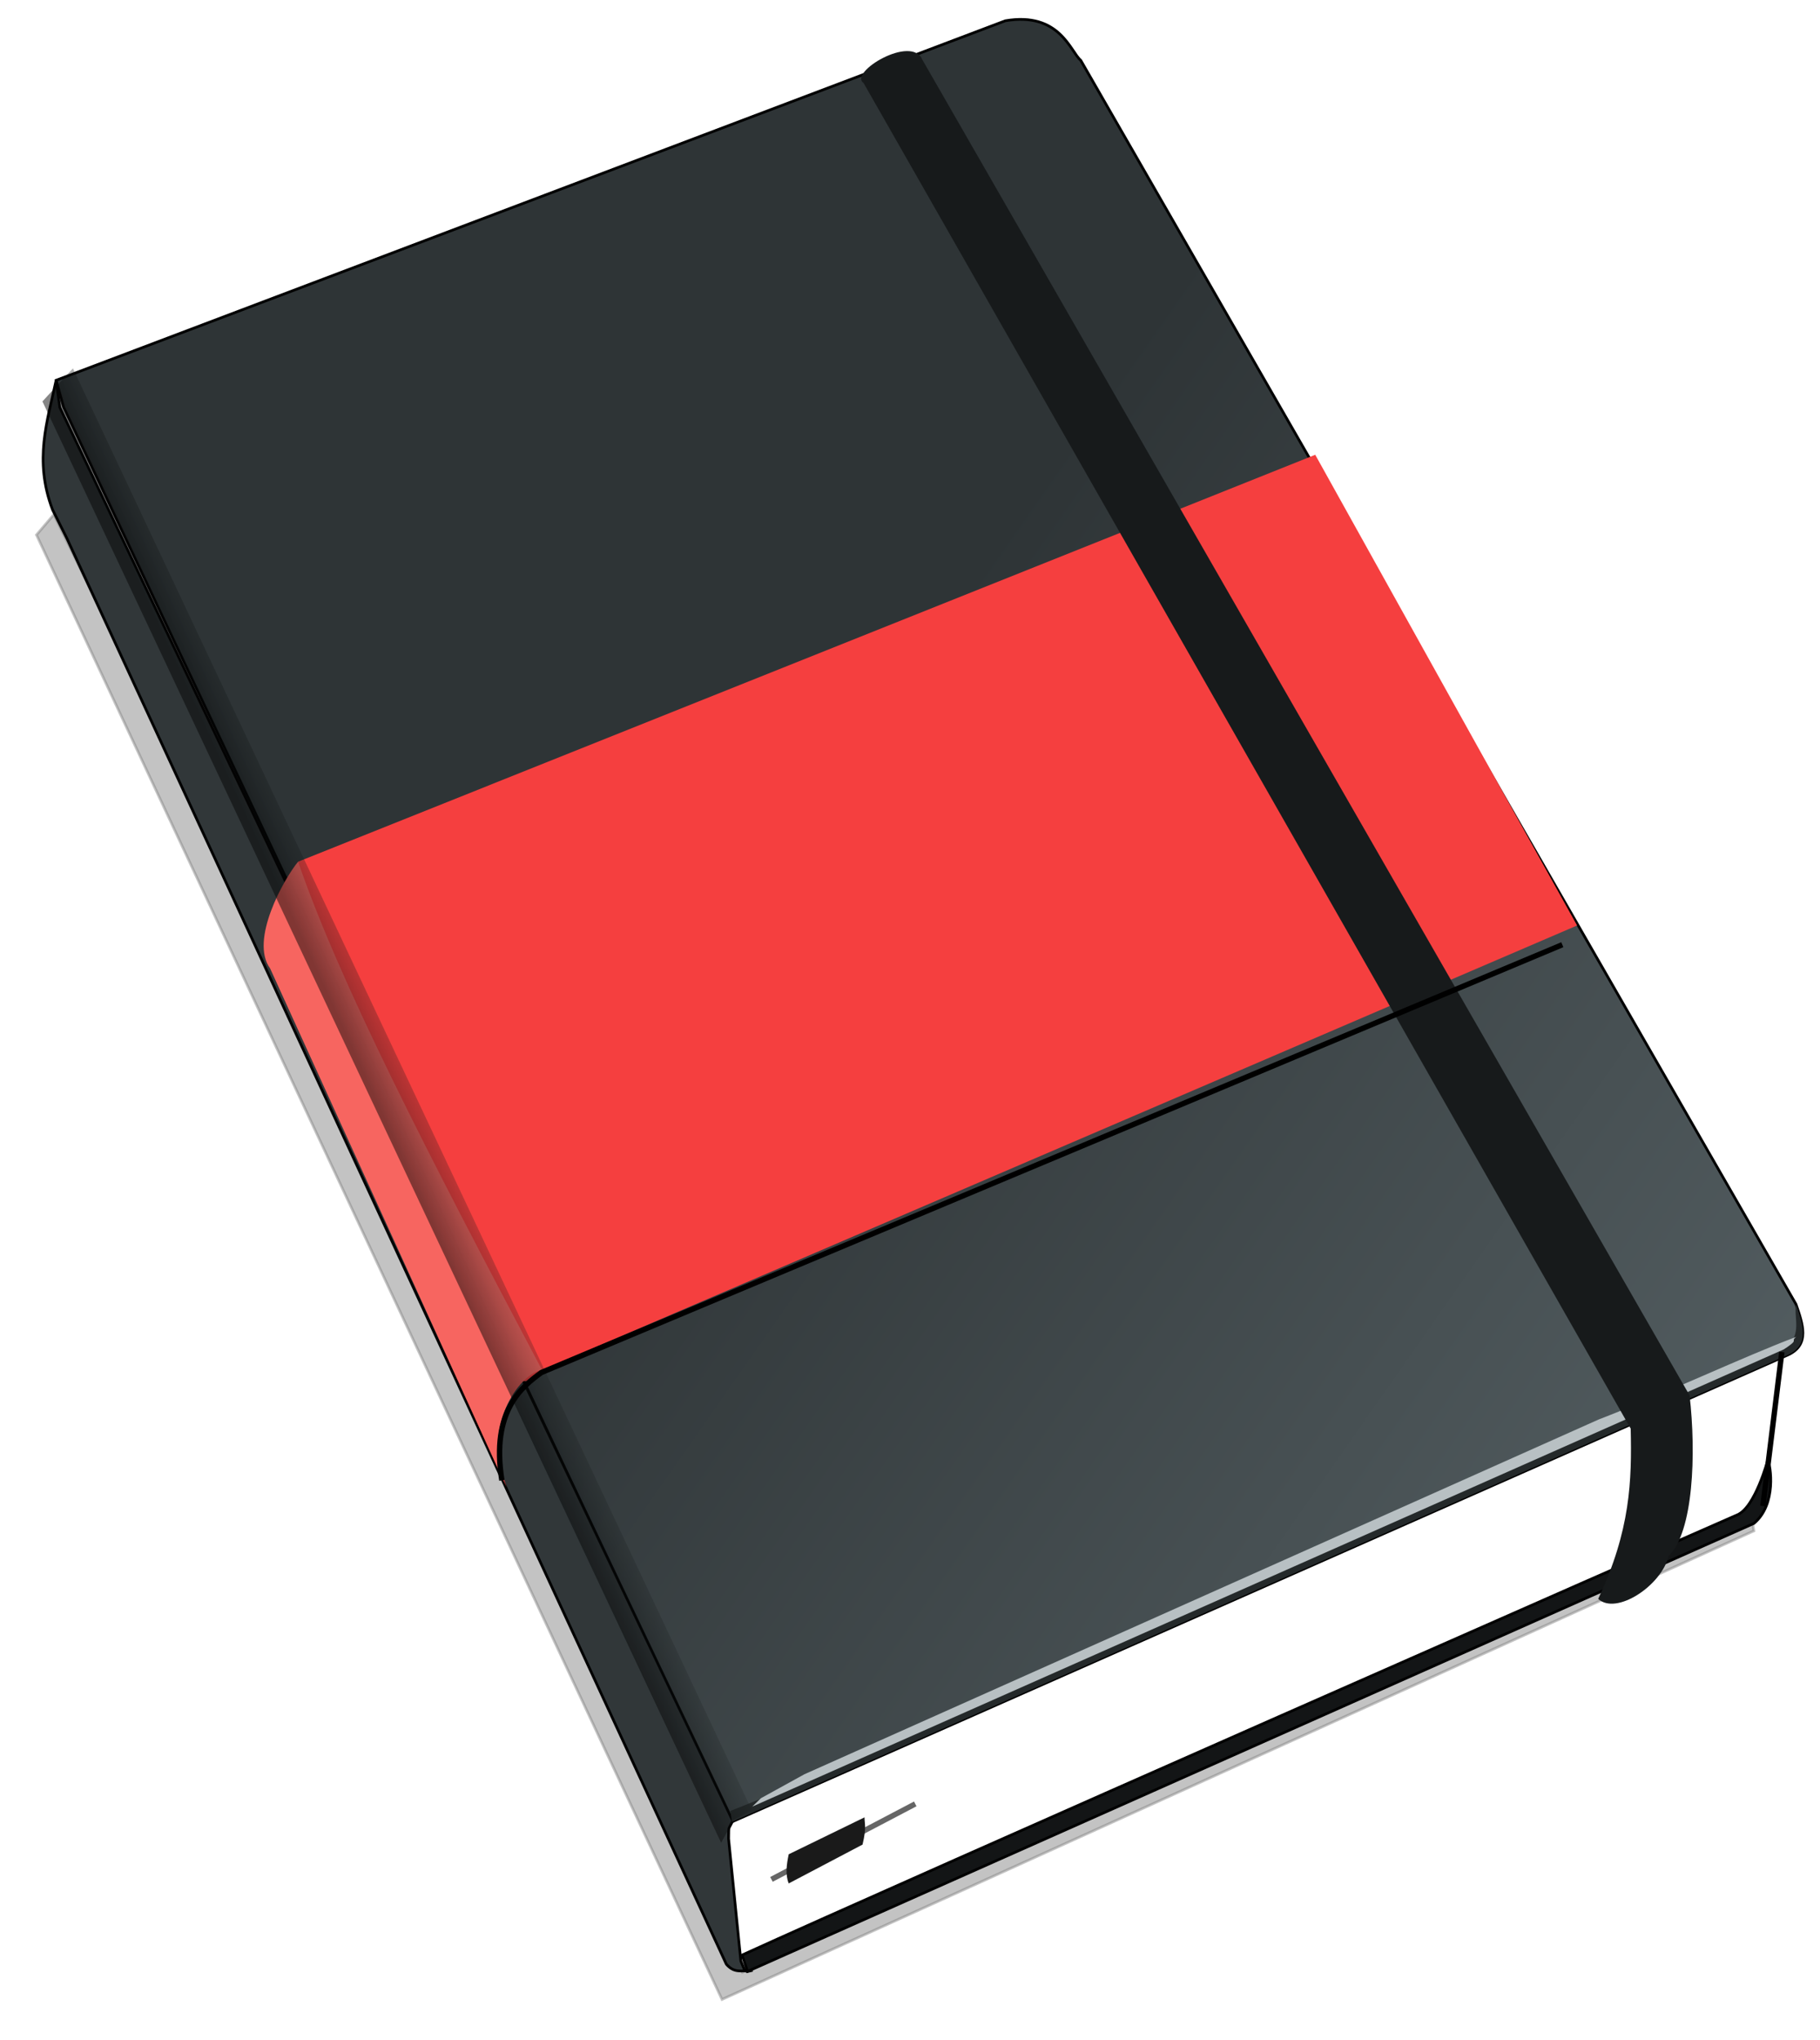<?xml version="1.0" encoding="UTF-8"?>
<svg viewBox="0 0 305.04 341.87" xmlns="http://www.w3.org/2000/svg">
 <defs>
  <filter id="d">
   <feGaussianBlur stdDeviation="2.024"/>
  </filter>
  <filter id="c">
   <feGaussianBlur stdDeviation="3.126"/>
  </filter>
  <linearGradient id="a" x1="189.73" x2="216.91" y1="495.89" y2="483.44" gradientUnits="userSpaceOnUse">
   <stop stop-color="#040505" offset="0"/>
   <stop stop-color="#24292a" stop-opacity="0" offset="1"/>
  </linearGradient>
  <linearGradient id="b" x1="355.23" x2="848.84" y1="345.84" y2="691.27" gradientUnits="userSpaceOnUse">
   <stop stop-color="#2e3436" offset="0"/>
   <stop stop-color="#616d71" offset="1"/>
  </linearGradient>
 </defs>
 <g transform="matrix(.45 0 0 .45 -18.124 -29.656)">
  <path d="m327.61 765.84 53.555-28.117" fill="none" stroke="#666" stroke-width="2"/>
  <path d="m60.297 257.56-6.437 7.546 255.33 545.45 384.33-174.51-0.947-5.704-375.79 170.1-112.59-250.25z" filter="url(#c)" opacity=".485" stroke="#000"/>
  <path d="m61.177 207.53 2.78 9.988 248.93 526.9 393.63-174.05c7.921-3.905 5.19-11.361 2.678-18.744l-266.39-463.25c-3.793-3.124-7.75-18.233-28.117-14.728z" fill="url(#b)" stroke="#000"/>
  <path d="m61.177 207.53c-3.208 15.146-8.361 29.644-1.339 48.2l5.356 10.711 245.61 530.99c2.859 3.26 5.309 2.533 9.788 2.276-3.052 0.731-2.585 0.882-4.376-3.434l-4.576-45.569c0.111-5.152-0.24-2.911 1.54-6.662l-250.63-526.4z" fill="#313739" stroke="#000"/>
  <path d="m318.7 800.11 374.84-166.85c8.545-7.105 6.208-21.628 5.159-23.607 0 0-4.672 17.614-11.355 20.423-19.936 8.662-313.11 137.67-370.68 163.94z" fill="#131516" stroke="#000"/>
  <path d="m332.3 732.37-19.981 7.979 0.568 4.07 393.63-174.05c7.921-3.905 5.19-11.361 2.678-18.744-0.798 5.356 2.198 10.711-3.347 16.067-18.521 6.917-45.238 19.925-68.283 28.786z" fill="#24292a"/>
  <path d="m339.87 726.69-16.194 8.926-3.219 3.124 384.16-170.27c6.326-4.058 2.166-2.713 4.686-4.686-18.521 6.917-50.594 21.934-73.639 30.794z" fill="#b8c0c3"/>
  <path d="m334.03 756.49c-0.774 3.775-1.319 7.503 0 10.86l27.511-14.479c1.532-6.606 0.747-7.419 0.724-10.136z" fill="#1a1a1a"/>
  <path d="m696.88 626.79 7.051-57.34" fill="none" stroke="#000" stroke-width="2"/>
  <path d="m151.3 386.82 378.84-151.55 97.536 175.31-385.49 165.59c-2.833 12.152-32.314-12.404-13.254 43.55l-77.632-172.31z" fill="#f53f3f"/>
  <path d="m151.3 386.82c15.565 45.161 47.592 107.55 90.886 189.35-7.429 0.657-22.142 19.17-14.201 41.656l-87.099-191.24c-7.745-10.555 5.206-33.453 10.414-39.763z" fill="#f76560"/>
  <path d="m383.87 88.248 285.7 497.33c2.509 21.799 1.43 50.935-7.804 59.807-2.718 11.185-19.603 22.191-26.235 15.983 12.041-25.584 12.542-44.04 12.101-63.415l-285.7-501.11c-5.803-3.928 18.072-18.345 21.937-8.588z" fill="#171a1b"/>
  <path d="m67.444 203.09-11.361 12.308 252.78 536.8 4.734-8.521 6.627-3.787z" fill="url(#a)" filter="url(#d)" opacity=".697"/>
  <path d="m227.2 617.23c-4.168-26.097 7.739-35.044 14.728-40.166l380.24-159.33" fill="none" stroke="#000" stroke-width="2"/>
 </g>
</svg>
